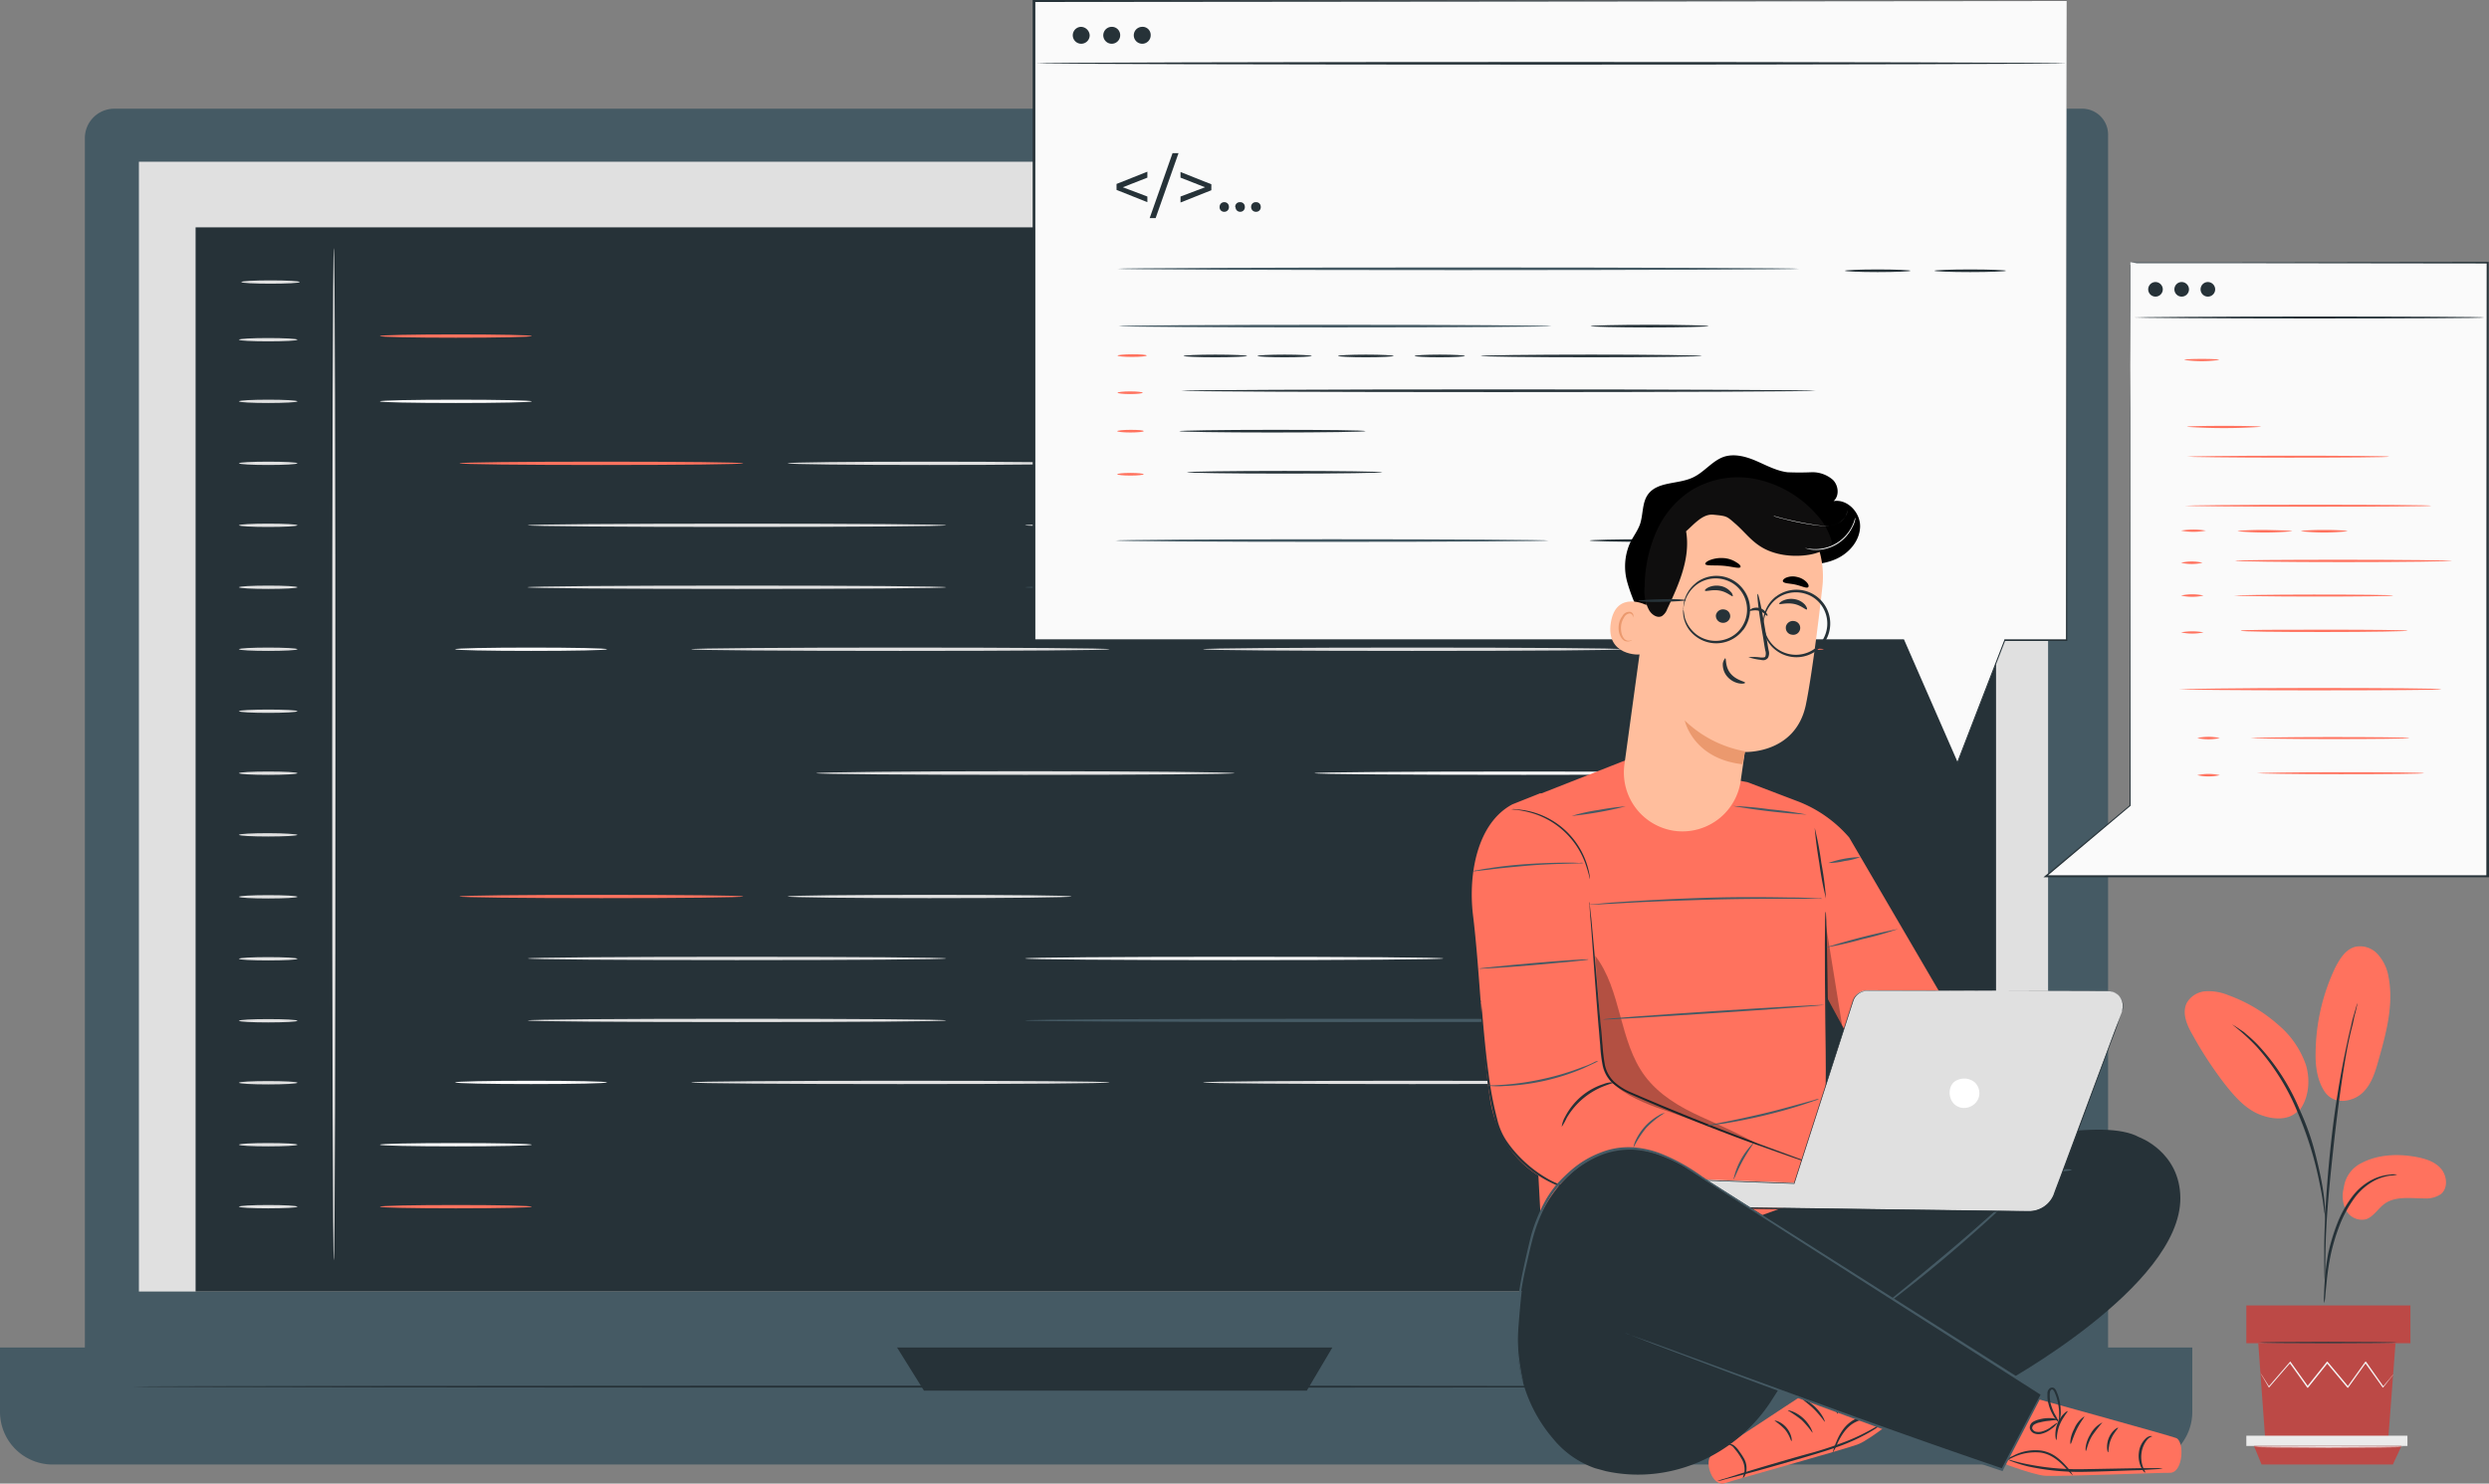 <svg xmlns="http://www.w3.org/2000/svg" viewBox="0 0 750.8 447.66"><rect x="0" y="0" width="750.8" height="447.66" fill="#808080" stroke="none"/><defs><style>.cls-1{fill:#ff725e;}.cls-2{fill:#263238;}.cls-3{fill:#bc4946;}.cls-4{fill:#ebebeb;}.cls-5{fill:#f5f5f5;}.cls-6{fill:#455a64;}.cls-7{fill:#e0e0e0;}.cls-8{fill:#fafafa;}.cls-10,.cls-9{opacity:0.3;}.cls-10{isolation:isolate;}.cls-11{fill:#fff;}.cls-12{fill:#ffbe9d;}.cls-13{fill:#eb996e;}.cls-14{fill:#0f0e0e;}</style></defs><g id="Layer_2" data-name="Layer 2"><g id="Layer_1-2" data-name="Layer 1"><g id="Background_Complete" data-name="Background Complete"><path class="cls-1" d="M712.4,350.9c4.8-2.5,10.5-2.8,15.9-1.9,2.9.5,5.9,1.3,7.9,3.5s2.3,6,.1,7.8a7.89,7.89,0,0,1-4.9,1.3c-4.2,0-8.9-.8-12.2,1.7-1.9,1.4-3.2,3.8-5.5,4.6a5.44,5.44,0,0,1-6-2.7,9.47,9.47,0,0,1-.7-6.8A9.6,9.6,0,0,1,712.4,350.9Z"/><path class="cls-1" d="M701.3,329.5c3,4.2,8.7,2.8,11.4.2s3.8-6.3,4.8-9.9c2.3-8.1,4.6-16.7,3-25a13.42,13.42,0,0,0-3.2-6.8,7.14,7.14,0,0,0-6.9-2.3c-2.9.8-4.6,3.6-6,6.3a61.13,61.13,0,0,0-5.9,25.6c-.1,4.2.5,8.5,2.8,11.9"/><path class="cls-1" d="M693.2,335.6c3.2-3.8,3.8-9.4,2.4-14.2a27.71,27.71,0,0,0-8.4-12.2,46.6,46.6,0,0,0-15-8.9,15.52,15.52,0,0,0-6.8-1.2,7.1,7.1,0,0,0-5.7,3.4c-1.6,3-.1,6.7,1.6,9.6a117.23,117.23,0,0,0,9.8,15c3,3.8,6.3,7.6,10.8,9.3s9.2,1.5,11.6-1.6"/><path class="cls-2" d="M701.1,393.2a12.5,12.5,0,0,0,.3-1.9c.1-1.4.3-3.2.5-5.2a74,74,0,0,1,1.2-7.7,59.66,59.66,0,0,1,2.8-9.1,36.7,36.7,0,0,1,4.6-8.2,18.28,18.28,0,0,1,5.8-4.9,14.63,14.63,0,0,1,4.9-1.5,6.28,6.28,0,0,0,1.9-.3,6.05,6.05,0,0,0-1.9,0,14.75,14.75,0,0,0-5.1,1.3,17.31,17.31,0,0,0-6.2,4.9,33.27,33.27,0,0,0-4.8,8.4,60.84,60.84,0,0,0-2.8,9.2,69.33,69.33,0,0,0-1,7.8c-.2,2.2-.2,4-.3,5.3A11.48,11.48,0,0,0,701.1,393.2Z"/><path class="cls-2" d="M701.4,389.2v-3.5c0-2.2,0-5.4.1-9.4.2-7.9.9-16.4,2.2-28.4,1.2-11.3,2.9-24.4,4.6-32.9.4-1.9.8-3.7,1.2-5.2s.6-2.9.9-3.9.4-1.8.6-2.5c.1-.3.1-.6.2-.9-.1.3-.2.5-.3.8-.2.6-.4,1.4-.7,2.4a35.86,35.86,0,0,0-1,3.9c-.4,1.6-.8,3.3-1.2,5.2a288.87,288.87,0,0,0-4.9,30.5c-1.3,12-1.9,22.9-2,30.9,0,4,0,7.2.1,9.4.1,1,.1,1.9.2,2.5Z"/><path class="cls-2" d="M701.4,368.1a12.19,12.19,0,0,0,0-2.7,67.6,67.6,0,0,0-.8-7.2c-.6-3.5-1.4-7-2.3-10.5a76.07,76.07,0,0,0-4.4-12.4A65.79,65.79,0,0,0,681,315.2a39.74,39.74,0,0,0-3-2.8c-.5-.4-.9-.8-1.3-1.1l-1.2-.8c-.7-.5-1.5-1-2.2-1.4a64.93,64.93,0,0,1,7.3,6.6,68.05,68.05,0,0,1,12.5,20,105.8,105.8,0,0,1,4.4,12.3c1,3.4,1.8,6.9,2.5,10.5.6,3,.9,5.4,1.1,7.1A10.07,10.07,0,0,1,701.4,368.1Z"/><polygon class="cls-3" points="681.2 405.3 683.3 434.3 720.4 434.3 722.6 405.3 681.2 405.3"/><rect class="cls-3" x="677.6" y="393.9" width="49.5" height="11.4"/><polygon class="cls-4" points="677.6 433.2 677.6 436.3 679.9 436.3 726.2 436.3 726.2 433.2 677.6 433.2"/><polygon class="cls-3" points="682.2 441.9 679.9 436.3 724.4 436.3 721.8 441.9 682.2 441.9"/><path class="cls-5" d="M721.9,414.8c0,.1-.1.2-.2.3s-.3.4-.6.7l-2.2,2.8-.1.1-.1-.1-5.3-7.4h.3l-5.3,7.4-.2.2-.2-.2-6.2-7.4h.4l-.3.4-5.6,7-.2.2-.2-.2c-1.9-2.7-3.7-5.2-5.3-7.4h.3l-6.4,7.4-.1.1-.1-.2c-.8-1.4-1.5-2.6-2-3.4l-.5-.9c-.1-.1-.1-.2-.2-.3a1.24,1.24,0,0,1,.2.3l.6.9,2.1,3.3h-.2l6.4-7.4.2-.2.1.2,5.3,7.4h-.4l5.6-7,.3-.4.2-.2.2.2,6.2,7.4h-.3l5.3-7.4.2-.2.2.2,5.2,7.4h-.2l2.3-2.7.6-.7Z"/><path class="cls-2" d="M723.1,405.1c0,.1-9.3.2-20.8.2s-20.8-.1-20.8-.2,9.3-.2,20.8-.2S723.1,405,723.1,405.1Z"/><path class="cls-5" d="M725,436.6c0,.1-10.1.2-22.6.2s-22.6-.1-22.6-.2,10.1-.2,22.6-.2S725,436.5,725,436.6Z"/></g><g id="Device"><path class="cls-6" d="M34.5,32.8H628.1a7.81,7.81,0,0,1,7.8,7.8V419.5A16.94,16.94,0,0,1,619,436.4H42.5a16.94,16.94,0,0,1-16.9-16.9h0V41.8a8.88,8.88,0,0,1,8.9-9Z"/><path class="cls-6" d="M0,406.6H661.3V426a15.88,15.88,0,0,1-15.9,15.9H15.9A15.88,15.88,0,0,1,0,426V406.6Z"/><rect class="cls-7" x="41.9" y="48.8" width="575.9" height="340.9"/><polygon class="cls-2" points="270.6 406.6 278.7 419.6 394.2 419.6 401.9 406.6 270.6 406.6"/><rect class="cls-2" x="59" y="68.6" width="543.1" height="321.1"/><path class="cls-7" d="M100.7,380.3c-.3,0-.5-68.4-.5-152.7s.2-152.8.5-152.8.5,68.4.5,152.8S101,380.3,100.7,380.3Z"/><path class="cls-7" d="M89.7,102.5c0,.3-4,.5-8.8.5s-8.8-.2-8.8-.5,4-.5,8.8-.5S89.7,102.2,89.7,102.5Z"/><path class="cls-7" d="M90.4,85.1c0,.3-4,.5-8.8.5s-8.8-.2-8.8-.5,4-.5,8.8-.5S90.4,84.8,90.4,85.1Z"/><path class="cls-7" d="M89.7,121.1c0,.3-4,.5-8.8.5s-8.8-.2-8.8-.5,4-.5,8.8-.5S89.7,120.8,89.7,121.1Z"/><path class="cls-7" d="M89.7,139.8c0,.3-4,.5-8.8.5s-8.8-.2-8.8-.5,4-.5,8.8-.5S89.7,139.5,89.7,139.8Z"/><path class="cls-7" d="M89.7,158.5c0,.3-4,.5-8.8.5s-8.8-.2-8.8-.5,4-.5,8.8-.5S89.7,158.2,89.7,158.5Z"/><path class="cls-7" d="M89.7,177.2c0,.3-4,.5-8.8.5s-8.8-.2-8.8-.5,4-.5,8.8-.5S89.7,176.9,89.7,177.2Z"/><path class="cls-7" d="M89.7,195.9c0,.3-4,.5-8.8.5s-8.8-.2-8.8-.5,4-.5,8.8-.5S89.7,195.6,89.7,195.9Z"/><path class="cls-7" d="M89.7,214.6c0,.3-4,.5-8.8.5s-8.8-.2-8.8-.5,4-.5,8.8-.5S89.7,214.3,89.7,214.6Z"/><path class="cls-7" d="M89.7,233.3c0,.3-4,.5-8.8.5s-8.8-.2-8.8-.5,4-.5,8.8-.5S89.7,233,89.7,233.3Z"/><path class="cls-7" d="M89.7,251.9c0,.3-4,.5-8.8.5s-8.8-.2-8.8-.5,4-.5,8.8-.5S89.7,251.7,89.7,251.9Z"/><path class="cls-7" d="M89.7,270.6c0,.3-4,.5-8.8.5s-8.8-.2-8.8-.5,4-.5,8.8-.5S89.7,270.3,89.7,270.6Z"/><path class="cls-7" d="M89.7,289.3c0,.3-4,.5-8.8.5s-8.8-.2-8.8-.5,4-.5,8.8-.5S89.7,289,89.7,289.3Z"/><path class="cls-7" d="M89.7,308c0,.3-4,.5-8.8.5s-8.8-.2-8.8-.5,4-.5,8.8-.5S89.7,307.7,89.7,308Z"/><path class="cls-7" d="M89.7,326.7c0,.3-4,.5-8.8.5s-8.8-.2-8.8-.5,4-.5,8.8-.5S89.7,326.4,89.7,326.7Z"/><path class="cls-7" d="M89.7,345.4c0,.3-4,.5-8.8.5s-8.8-.2-8.8-.5,4-.5,8.8-.5S89.7,345.1,89.7,345.4Z"/><path class="cls-7" d="M89.7,364.1c0,.3-4,.5-8.8.5s-8.8-.2-8.8-.5,4-.5,8.8-.5S89.7,363.8,89.7,364.1Z"/><path class="cls-1" d="M160.4,101.4c0,.3-10.2.5-22.9.5s-22.9-.2-22.9-.5,10.2-.5,22.9-.5S160.4,101.1,160.4,101.4Z"/><path class="cls-1" d="M160.4,364.1c0,.3-10.2.5-22.9.5s-22.9-.2-22.9-.5,10.2-.5,22.9-.5S160.4,363.8,160.4,364.1Z"/><path class="cls-1" d="M224.2,139.8c0,.3-19.2.5-42.8.5s-42.8-.2-42.8-.5,19.2-.5,42.8-.5S224.2,139.5,224.2,139.8Z"/><path class="cls-7" d="M323.2,139.8c0,.3-19.2.5-42.8.5s-42.8-.2-42.8-.5,19.2-.5,42.8-.5S323.2,139.5,323.2,139.8Z"/><path class="cls-7" d="M285.4,158.5c0,.3-28.3.5-63.1.5s-63.1-.2-63.1-.5,28.3-.5,63.1-.5S285.4,158.2,285.4,158.5Z"/><path class="cls-7" d="M285.4,177.2c0,.3-28.3.5-63.1.5s-63.2-.2-63.2-.5,28.3-.5,63.1-.5C257.2,176.7,285.4,176.9,285.4,177.2Z"/><path class="cls-7" d="M372.4,233.3c0,.3-28.3.5-63.1.5s-63.1-.2-63.1-.5,28.1-.6,63-.6S372.4,233,372.4,233.3Z"/><path class="cls-7" d="M334.7,195.9c0,.3-28.3.5-63.1.5s-63.1-.2-63.1-.5,28.3-.5,63.1-.5S334.7,195.6,334.7,195.9Z"/><path class="cls-7" d="M489.1,195.9c0,.3-28.3.5-63.1.5s-63.1-.2-63.1-.5,28.3-.5,63.1-.5S489.1,195.6,489.1,195.9Z"/><path class="cls-8" d="M435.4,158.5c0,.3-28.3.5-63.1.5s-63.1-.2-63.1-.5,28.3-.5,63.1-.5S435.4,158.2,435.4,158.5Z"/><path class="cls-8" d="M522.7,233.3c0,.3-28.3.5-63.1.5s-63.1-.2-63.1-.5,28.3-.5,63.1-.5S522.7,233,522.7,233.3Z"/><path class="cls-6" d="M505.2,177.2c0,.3-43.9.5-98,.5s-98-.2-98-.5,43.9-.5,98-.5S505.2,176.9,505.2,177.2Z"/><path class="cls-8" d="M160.4,121.1c0,.3-10.2.5-22.9.5s-22.9-.2-22.9-.5,10.2-.5,22.9-.5S160.4,120.8,160.4,121.1Z"/><path class="cls-8" d="M160.4,345.4c0,.3-10.2.5-22.9.5s-22.9-.2-22.9-.5,10.2-.5,22.9-.5S160.4,345.1,160.4,345.4Z"/><path class="cls-8" d="M183.1,195.9c0,.3-10.2.5-22.9.5s-22.9-.2-22.9-.5,10.3-.5,22.9-.5S183.1,195.6,183.1,195.9Z"/><path class="cls-1" d="M550.1,195.9c0,.3-10.2.5-22.9.5s-22.9-.2-22.9-.5,10.1-.5,22.9-.5S550.1,195.6,550.1,195.9Z"/><path class="cls-1" d="M224.2,270.5c0,.3-19.2.5-42.8.5s-42.8-.2-42.8-.5,19.2-.5,42.8-.5S224.2,270.2,224.2,270.5Z"/><path class="cls-7" d="M323.2,270.5c0,.3-19.2.5-42.8.5s-42.8-.2-42.8-.5,19.2-.5,42.8-.5S323.2,270.2,323.2,270.5Z"/><path class="cls-7" d="M285.4,289.2c0,.3-28.3.5-63.1.5s-63.1-.2-63.1-.5,28.3-.5,63.1-.5S285.4,288.9,285.4,289.2Z"/><path class="cls-7" d="M285.4,307.9c0,.3-28.3.5-63.1.5s-63.1-.2-63.1-.5,28.3-.5,63.1-.5S285.4,307.6,285.4,307.9Z"/><path class="cls-7" d="M334.7,326.6c0,.3-28.3.5-63.1.5s-63.1-.2-63.1-.5,28.3-.5,63.1-.5S334.7,326.3,334.7,326.6Z"/><path class="cls-7" d="M489.1,326.6c0,.3-28.3.5-63.1.5s-63.1-.2-63.1-.5,28.3-.5,63.1-.5S489.1,326.3,489.1,326.6Z"/><path class="cls-8" d="M435.4,289.2c0,.3-28.3.5-63.1.5s-63.1-.2-63.1-.5,28.3-.5,63.1-.5S435.4,288.9,435.4,289.2Z"/><path class="cls-6" d="M505.2,307.9c0,.3-43.9.5-98,.5s-98-.2-98-.5,43.9-.5,98-.5S505.2,307.6,505.2,307.9Z"/><path class="cls-8" d="M183.1,326.6c0,.3-10.2.5-22.9.5s-22.9-.2-22.9-.5,10.3-.5,22.9-.5S183.1,326.3,183.1,326.6Z"/><path class="cls-1" d="M550.1,326.6c0,.3-10.2.5-22.9.5s-22.9-.2-22.9-.5,10.2-.5,22.9-.5S550.1,326.3,550.1,326.6Z"/><path class="cls-2" d="M562.4,418.4c0,.2-116.9.3-261.1.3s-261.2-.1-261.2-.3,116.9-.3,261.2-.3S562.4,418.3,562.4,418.4Z"/></g><polygon class="cls-8" points="623.4 0.3 312.1 0.3 312.1 193.1 574.2 193.1 590.4 230.4 604.8 193.1 623.4 193.1 623.4 0.3"/><path class="cls-2" d="M623.4.3c0,1.9.1,74.4.2,192.9v.2H604.7l.2-.2c-4.5,11.7-9.4,24.3-14.4,37.3l-.2.6-.3-.6c-5.1-11.7-10.6-24.3-16.3-37.3l.2.2H311.5V0h.3L623.4.3,312,.6l.3-.3V193.2l-.3-.3H574.3l.1.2,16.3,37.3h-.5c5-13,9.9-25.6,14.4-37.3v-.2h18.8l-.2.2C623.4,74.6,623.4,2.2,623.4.3Z"/><path class="cls-2" d="M623.3,19.1c0,.2-69.6.4-155.4.4s-155.4-.2-155.4-.4,69.6-.4,155.4-.4S623.3,18.9,623.3,19.1Z"/><path class="cls-2" d="M328.7,10.6a2.55,2.55,0,1,1-2.6-2.5h0A2.7,2.7,0,0,1,328.7,10.6Z"/><path class="cls-2" d="M337.9,10.6a2.55,2.55,0,1,1-2.6-2.5h0A2.5,2.5,0,0,1,337.9,10.6Z"/><path class="cls-2" d="M347.1,10.6a2.55,2.55,0,1,1-2.6-2.5h0A2.44,2.44,0,0,1,347.1,10.6Z"/><path class="cls-2" d="M346.1,53.6l-7.4,2.9,7.4,2.8V61l-9.3-3.7V55.5l9.3-3.7Z"/><path class="cls-2" d="M353.7,46.2h1.8l-6.9,19.6h-1.8Z"/><path class="cls-2" d="M365.4,55.6v1.8l-9.3,3.7V59.3l7.4-2.8-7.4-2.9V51.9Z"/><path class="cls-2" d="M367.9,62.4a1.37,1.37,0,0,1,1.4-1.4h0a1.37,1.37,0,0,1,1.4,1.4h0a1.37,1.37,0,0,1-1.3,1.5h-.1a1.34,1.34,0,0,1-1.4-1.5Z"/><path class="cls-2" d="M372.6,62.4A1.37,1.37,0,0,1,374,61h.1a1.37,1.37,0,0,1,1.4,1.4h0a1.37,1.37,0,0,1-1.3,1.5h-.1a1.37,1.37,0,0,1-1.4-1.4C372.6,62.5,372.6,62.5,372.6,62.4Z"/><path class="cls-2" d="M377.4,62.4a1.37,1.37,0,0,1,1.4-1.4h.1a1.37,1.37,0,0,1,1.4,1.4h0a1.37,1.37,0,0,1-1.3,1.5h-.1a1.42,1.42,0,0,1-1.5-1.5Z"/><path class="cls-6" d="M542.7,81.1c0,.2-46,.4-102.8.4s-102.8-.2-102.8-.4,46-.4,102.8-.4S542.7,80.9,542.7,81.1Z"/><path class="cls-2" d="M576.3,81.7c0,.2-4.4.4-9.9.4s-9.9-.2-9.9-.4,4.4-.4,9.9-.4S576.3,81.5,576.3,81.7Z"/><path class="cls-2" d="M605.1,81.7c0,.2-4.8.4-10.8.4s-10.8-.2-10.8-.4,4.8-.4,10.8-.4S605.1,81.5,605.1,81.7Z"/><path class="cls-6" d="M468,98.4c0,.2-29.3.4-65.3.4s-65.3-.2-65.3-.4,29.2-.4,65.3-.4S468,98.2,468,98.4Z"/><path class="cls-6" d="M467.1,163.1c0,.2-29.3.4-65.3.4s-65.3-.2-65.3-.4,29.2-.4,65.3-.4C437.7,162.7,467.1,162.9,467.1,163.1Z"/><path class="cls-2" d="M515.4,98.4c0,.2-8,.4-17.8.4s-17.8-.2-17.8-.4,8-.4,17.8-.4C507.6,98,515.4,98.2,515.4,98.4Z"/><path class="cls-2" d="M515.1,163.1c0,.2-8,.4-17.8.4s-17.8-.2-17.8-.4,8-.4,17.8-.4S515.1,162.9,515.1,163.1Z"/><path class="cls-1" d="M345.9,107.3c0,.2-2,.4-4.4.4s-4.4-.2-4.4-.4,2-.4,4.4-.4S345.9,107,345.9,107.3Z"/><path class="cls-2" d="M376.2,107.4c0,.2-4.3.4-9.6.4s-9.6-.2-9.6-.4,4.3-.4,9.6-.4S376.2,107.2,376.2,107.4Z"/><path class="cls-2" d="M395.7,107.4c0,.2-3.7.4-8.2.4s-8.2-.2-8.2-.4,3.7-.4,8.2-.4S395.7,107.2,395.7,107.4Z"/><path class="cls-2" d="M420.4,107.4c0,.2-3.7.4-8.4.4s-8.4-.2-8.4-.4,3.7-.4,8.4-.4S420.4,107.2,420.4,107.4Z"/><path class="cls-2" d="M441.9,107.4c0,.2-3.4.4-7.6.4s-7.6-.2-7.6-.4,3.4-.4,7.6-.4S441.9,107.2,441.9,107.4Z"/><path class="cls-2" d="M513.4,107.4c0,.2-15,.4-33.4.4s-33.4-.2-33.4-.4,15-.4,33.4-.4S513.4,107.2,513.4,107.4Z"/><path class="cls-1" d="M344.7,118.5c0,.2-1.7.4-3.8.4s-3.8-.2-3.8-.4,1.7-.4,3.8-.4S344.7,118.3,344.7,118.5Z"/><path class="cls-1" d="M345,130.1c0,.2-1.8.4-4,.4s-4-.2-4-.4,1.8-.4,4-.4S345,129.8,345,130.1Z"/><path class="cls-1" d="M345,143.1c0,.2-1.8.4-4,.4s-4-.2-4-.4,1.8-.4,4-.4S345,142.9,345,143.1Z"/><path class="cls-2" d="M417,142.5c0,.2-13.2.4-29.5.4s-29.5-.2-29.5-.4,13.2-.4,29.5-.4S417,142.3,417,142.5Z"/><path class="cls-2" d="M411.9,130.1c0,.2-12.6.4-28.1.4s-28.1-.2-28.1-.4,12.6-.4,28.1-.4S411.9,129.8,411.9,130.1Z"/><path class="cls-2" d="M547.7,117.9c0,.2-42.9.4-95.7.4s-95.7-.2-95.7-.4,42.8-.4,95.7-.4S547.7,117.7,547.7,117.9Z"/><polygon class="cls-8" points="642.6 79.1 642.6 243 617.1 264.3 642.6 264.3 645.1 264.3 750.4 264.3 750.4 79.1 642.6 79.1"/><path class="cls-2" d="M642.6,79.1h29l78.9-.1h.2v.2c0,49.5,0,114.1.1,185.1v.4H616.4l.6-.5,25.5-21.3-.1.2c.1-49,.1-90,.1-118.7,0-14.3.1-25.6.1-33.3V80c-.2-.6-.2-.8,0-.9-.1,0-.1.3-.1.8V91c0,7.7,0,19,.1,33.4,0,28.7.1,69.6.1,118.6v.1l-.1.1-25.4,21.4-.2-.5H750.3l-.3.3c0-71.1,0-135.7.1-185.1l.2.2-78.7-.1H644.5Z"/><path class="cls-2" d="M652.4,87.3a2.2,2.2,0,1,1-2.2-2.2,2.22,2.22,0,0,1,2.2,2.2Z"/><path class="cls-2" d="M660.3,87.3a2.2,2.2,0,1,1-2.2-2.2,2.22,2.22,0,0,1,2.2,2.2Z"/><path class="cls-2" d="M668.2,87.3a2.2,2.2,0,1,1-2.2-2.2,2.22,2.22,0,0,1,2.2,2.2Z"/><path class="cls-1" d="M720.7,137.8c0,.2-13.7.3-30.5.3s-30.5-.2-30.5-.3,13.7-.3,30.5-.3S720.7,137.6,720.7,137.8Z"/><path class="cls-1" d="M733.4,152.6c0,.2-16.6.3-37.2.3s-37.2-.2-37.2-.3,16.6-.3,37.2-.3S733.4,152.4,733.4,152.6Z"/><path class="cls-1" d="M736.4,208c0,.2-17.7.3-39.6.3s-39.6-.2-39.6-.3,17.7-.4,39.6-.4S736.4,207.7,736.4,208Z"/><path class="cls-1" d="M665.4,160.1a18.94,18.94,0,0,1-7.5,0A23.59,23.59,0,0,1,665.4,160.1Z"/><path class="cls-1" d="M691.4,160.3a89.84,89.84,0,0,1-16.4,0c0-.2,3.7-.4,8.1-.4C687.7,160,691.4,160.1,691.4,160.3Z"/><path class="cls-1" d="M708.1,160.3a65.52,65.52,0,0,1-14,0c0-.2,3.1-.4,7-.4S708.1,160.1,708.1,160.3Z"/><path class="cls-1" d="M664.4,169.8a14.27,14.27,0,0,1-6.5,0A14.27,14.27,0,0,1,664.4,169.8Z"/><path class="cls-1" d="M664.7,179.7a15.6,15.6,0,0,1-6.8,0A15.6,15.6,0,0,1,664.7,179.7Z"/><path class="cls-1" d="M664.7,190.8a15.6,15.6,0,0,1-6.8,0A19.41,19.41,0,0,1,664.7,190.8Z"/><path class="cls-1" d="M726.3,190.3c0,.2-11.3.4-25.2.4s-25.2-.1-25.2-.4,11.3-.3,25.2-.3S726.3,190.1,726.3,190.3Z"/><path class="cls-1" d="M721.9,179.7c0,.2-10.8.3-24,.3s-24-.2-24-.3,10.8-.3,24-.3S721.9,179.5,721.9,179.7Z"/><path class="cls-1" d="M669.6,222.7a15.6,15.6,0,0,1-6.8,0A15.6,15.6,0,0,1,669.6,222.7Z"/><path class="cls-1" d="M669.6,233.9a15.6,15.6,0,0,1-6.8,0A15.6,15.6,0,0,1,669.6,233.9Z"/><path class="cls-1" d="M731.2,233.3c0,.2-11.3.3-25.2.3s-25.2-.2-25.2-.3,11.3-.3,25.2-.3S731.2,233.1,731.2,233.3Z"/><path class="cls-1" d="M726.8,222.7c0,.2-10.8.3-24,.3s-24-.2-24-.3,10.8-.3,24-.3S726.8,222.5,726.8,222.7Z"/><path class="cls-1" d="M739.7,169.2c0,.2-14.7.4-32.7.4s-32.8-.2-32.8-.4,14.7-.3,32.7-.3S739.7,169.1,739.7,169.2Z"/><path class="cls-2" d="M749.4,95.8c0,.2-23.7.3-52.9.3s-52.9-.2-52.9-.3,23.7-.3,52.9-.3S749.4,95.6,749.4,95.8Z"/><path class="cls-1" d="M682,128.8a166,166,0,0,1-22.3,0c0-.2,5-.3,11.2-.3S682,128.6,682,128.8Z"/><path class="cls-1" d="M669.4,108.6a36.94,36.94,0,0,1-10.5,0c0-.2,2.3-.3,5.3-.3S669.4,108.4,669.4,108.6Z"/><g id="Character"><path class="cls-1" d="M576.1,347.2l23.4-23.1-41.7-71.4a38.91,38.91,0,0,0-16-11.1L527.1,236l-36.5-6.7-25.9,10.2a15.42,15.42,0,0,0-9.7,16.3l6.8,57.1,4,74.4L560.1,371l-9.5-27.5.3-42.9Z"/><path class="cls-2" d="M551.3,341.5c.2,0,.3-14.9.1-33.2s-.4-33.2-.7-33.2-.3,14.9-.1,33.2S551.1,341.5,551.3,341.5Z"/><path class="cls-1" d="M547.7,352.4l-56.9-22.9a12.91,12.91,0,0,1-8.1-11.1l-4.2-54.6s.5-23.2-14-24.4l-8.3,3.3c-10.7,5.7-13.3,21.2-11.9,33.2,2.1,17,2.9,41.2,5.2,55.9,1.9,12.1,9.2,21.7,20.7,25.9l70.2,15.2Z"/><path class="cls-2" d="M479.4,272.1a5.07,5.07,0,0,1,.2,1.3c.1.9.2,2.1.4,3.6.3,3.2.7,7.7,1.2,13.2s1,12.3,1.7,19.6c.2,1.8.3,3.7.5,5.7a54.07,54.07,0,0,0,.7,5.8,9.9,9.9,0,0,0,2.8,5.1,18.16,18.16,0,0,0,5.3,3.3c15.7,6.8,30.2,12.4,40.7,16.3l12.5,4.6,3.4,1.2a6.12,6.12,0,0,1,1.2.5l-1.2-.3-3.5-1.2c-3-1-7.3-2.5-12.6-4.4-10.6-3.8-25.1-9.3-40.8-16.2a21,21,0,0,1-5.5-3.4,10,10,0,0,1-3-5.5,41.17,41.17,0,0,1-.7-5.9c-.2-1.9-.3-3.8-.5-5.7-.6-7.4-1.1-14-1.5-19.7s-.7-10.1-1-13.3c-.1-1.5-.2-2.7-.2-3.6A2.79,2.79,0,0,1,479.4,272.1Z"/><path class="cls-2" d="M446.7,301.8a1.7,1.7,0,0,1,.1.7c.1.6.1,1.3.2,2.1.2,2,.4,4.6.7,7.7s.7,7.2,1.3,11.5a105,105,0,0,0,2.6,13.8,20.23,20.23,0,0,0,2.8,6.6,36,36,0,0,0,4.3,5.2,38,38,0,0,0,9.1,6.8,34.59,34.59,0,0,0,10,3.3h-.7a7.61,7.61,0,0,1-2.1-.3,26.93,26.93,0,0,1-7.4-2.5,34.72,34.72,0,0,1-9.4-6.8,37.52,37.52,0,0,1-4.4-5.3,21.5,21.5,0,0,1-2.9-6.8,94.22,94.22,0,0,1-2.5-13.9c-.5-4.3-.9-8.2-1.2-11.5s-.4-5.9-.4-7.8v-2.1A1.48,1.48,0,0,1,446.7,301.8Z"/><path class="cls-2" d="M471.1,340a7.61,7.61,0,0,1,1-3,20.28,20.28,0,0,1,4.8-6.1,19.84,19.84,0,0,1,6.8-3.8,7,7,0,0,1,3.2-.5c0,.1-1.2.4-3,1.1a22.56,22.56,0,0,0-11.3,9.6A20,20,0,0,1,471.1,340Z"/><g class="cls-9"><path d="M531.4,345.9c-6.1-3.5-12-6.1-18.4-9s-12.6-6.6-16.8-12.2c-7.9-10.6-7-25.9-15-36.3l1.6,21.1c.5,6.4-.5,12.8,3.6,17.2,3.5,3.7,10.3,6.5,15.1,8.1,9.7,3.2,20.2,7.9,29.9,11.1"/></g><polygon class="cls-10" points="550.8 279.2 555.7 309.6 551 300.9 550.8 279.2"/><path class="cls-6" d="M477.7,260.4a5.7,5.7,0,0,1-1.3.1l-3.6.1c-3,.1-7.2.2-11.8.6s-8.8.8-11.8,1.2l-3.6.4a5.7,5.7,0,0,1-1.3.1,2.77,2.77,0,0,1,1.3-.3,34.81,34.81,0,0,1,3.5-.6c3-.5,7.2-1,11.8-1.3s8.8-.4,11.9-.4a35.47,35.47,0,0,1,3.6.1A2.82,2.82,0,0,1,477.7,260.4Z"/><path class="cls-6" d="M479.2,289.5c0,.2-7.5.9-16.7,1.7s-16.7,1.2-16.7,1.1,7.4-.9,16.7-1.7S479.2,289.3,479.2,289.5Z"/><path class="cls-6" d="M482.1,320.1a4.73,4.73,0,0,1-1.2.7c-.8.4-1.9.9-3.4,1.6a67.48,67.48,0,0,1-23.8,5.3,22.4,22.4,0,0,1-3.7,0,5.28,5.28,0,0,1-1.3-.1,5.7,5.7,0,0,1,1.3-.1c.9,0,2.1-.1,3.7-.2a80.81,80.81,0,0,0,12-1.8,77.53,77.53,0,0,0,11.6-3.5,25.42,25.42,0,0,0,3.4-1.4A3.94,3.94,0,0,1,482.1,320.1Z"/><path class="cls-6" d="M502.2,335.8a27.64,27.64,0,0,0-5.6,4.5,30.09,30.09,0,0,0-3.9,6.1,8.3,8.3,0,0,1,.6-2.1,16.82,16.82,0,0,1,7-7.7A5.17,5.17,0,0,1,502.2,335.8Z"/><path class="cls-6" d="M522.9,355.9a21.81,21.81,0,0,1,6.1-11.1c.1.1-1.6,2.3-3.3,5.4S523.1,355.9,522.9,355.9Z"/><path class="cls-6" d="M490.4,243.3a111.22,111.22,0,0,1-16.3,2.9,53,53,0,0,1,8.1-1.8A76.79,76.79,0,0,1,490.4,243.3Z"/><path class="cls-6" d="M545,245.8a207.56,207.56,0,0,1-22.3-2.6,105.86,105.86,0,0,1,11.2,1A109.91,109.91,0,0,1,545,245.8Z"/><path class="cls-6" d="M549.6,271.2H539.3c-6.3,0-15.1,0-24.8.3s-18.4.6-24.8,1l-7.5.4-2,.1h-.7a1.7,1.7,0,0,1,.7-.1l2-.2q2.7-.3,7.5-.6c6.3-.4,15.1-.9,24.8-1.2s18.4-.2,24.8-.1c3.2,0,5.7.1,7.5.2l2,.1A1,1,0,0,1,549.6,271.2Z"/><path class="cls-6" d="M550.3,303.2c0,.2-14.9,1.3-33.4,2.5s-33.4,2.1-33.4,1.9,14.9-1.3,33.4-2.5C535.2,303.9,550.3,303.1,550.3,303.2Z"/><path class="cls-6" d="M548.7,331.6a5,5,0,0,1-1.3.5c-.8.3-2,.7-3.5,1.2-3,1-7.2,2.2-11.8,3.3s-8.9,1.9-12,2.4c-1.6.2-2.8.4-3.7.5a6.6,6.6,0,0,1-1.4.1,3.08,3.08,0,0,1,1.3-.3l3.6-.7c3.1-.6,7.3-1.5,12-2.6s8.8-2.3,11.8-3.1l3.6-1A3.53,3.53,0,0,1,548.7,331.6Z"/><path class="cls-6" d="M572.6,280.3a104,104,0,0,1-10.9,3.1,103,103,0,0,1-11,2.5,210.92,210.92,0,0,1,21.9-5.6Z"/><path class="cls-6" d="M561.2,258.6a19.87,19.87,0,0,1-4.8,1.2,20.53,20.53,0,0,1-4.9.6,32,32,0,0,1,9.7-1.8Z"/><path class="cls-2" d="M479.6,265.3a44.46,44.46,0,0,0-1.4-4.8A24.55,24.55,0,0,0,460.9,245a31.25,31.25,0,0,0-5-.8,3.3,3.3,0,0,1,1.4,0,23.93,23.93,0,0,1,22.2,19.9A4.48,4.48,0,0,1,479.6,265.3Z"/><path class="cls-2" d="M547.4,249.8a94.31,94.31,0,0,1,2,10.6,94.84,94.84,0,0,1,1.4,10.7,94.31,94.31,0,0,1-2-10.6C548.2,257,547.7,253.4,547.4,249.8Z"/><path class="cls-1" d="M610.9,421.1s43.8,12.1,45.5,12.8c2.6.9,2.2,10.6-1.9,10.5-1.9-.1-33.6,1.2-37.6.9s-16.1-5-16.1-5Z"/><path class="cls-2" d="M629.2,437.8c.2,0,.5-2.3,1.9-4.6a44.55,44.55,0,0,1,3.1-4,8.28,8.28,0,0,0-3.7,3.7C629,435.3,629,437.8,629.2,437.8Z"/><path class="cls-2" d="M624.6,435.7c.2,0,.7-2,1.8-4.3s2.5-3.9,2.3-4a8.38,8.38,0,0,0-3,3.7C624.4,433.5,624.4,435.7,624.6,435.7Z"/><path class="cls-2" d="M620.3,434.5c.2,0,0-2.2,1-4.6s2.5-3.9,2.4-4.1-2.1,1.2-3.1,3.8S620.1,434.6,620.3,434.5Z"/><path class="cls-2" d="M621.1,428.9a7.18,7.18,0,0,0,.5-3.3,14.87,14.87,0,0,0-.5-3.6,11.76,11.76,0,0,0-.7-2,2.59,2.59,0,0,0-.7-1.1,1.2,1.2,0,0,0-1.5.1,2,2,0,0,0-.6,1.2v1.2a7.61,7.61,0,0,0,.3,2.1,12,12,0,0,0,1.3,3.3,8.6,8.6,0,0,0,2,2.6,26.39,26.39,0,0,0-1.5-2.9,16.07,16.07,0,0,1-1.2-3.3,13.55,13.55,0,0,1-.2-2c0-.7,0-1.5.4-1.8a.37.37,0,0,1,.6,0,2.18,2.18,0,0,1,.5.8,14.58,14.58,0,0,1,.7,1.9,20.21,20.21,0,0,1,.6,3.4C621.2,427.6,621,428.9,621.1,428.9Z"/><path class="cls-2" d="M621,428.4a6.92,6.92,0,0,0-2.8-.5,11,11,0,0,0-3.1.4,6.7,6.7,0,0,0-1.8.7,2,2,0,0,0-1,2,2.17,2.17,0,0,0,1.6,1.6,3.4,3.4,0,0,0,2,0,7.39,7.39,0,0,0,2.8-1.4,6.36,6.36,0,0,0,2-2,18.82,18.82,0,0,0-2.3,1.6,8.25,8.25,0,0,1-2.7,1.2,4.3,4.3,0,0,1-1.6,0,1.57,1.57,0,0,1-1.1-1,1.31,1.31,0,0,1,.7-1.2,4.42,4.42,0,0,1,1.6-.6,15.67,15.67,0,0,1,3-.5C620,428.4,621,428.6,621,428.4Z"/><path class="cls-2" d="M635.9,438.2c.2,0,0-1.9.9-4s2.3-3.3,2.1-3.4-1.9.9-2.8,3.1S635.7,438.3,635.9,438.2Z"/><path class="cls-2" d="M605.3,440.2a8.86,8.86,0,0,0,1.7.8,39.74,39.74,0,0,0,4.9,1.5,72.21,72.21,0,0,0,16.7,1.6c6.6-.1,12.5-.4,16.8-.5l5.1-.3a13.66,13.66,0,0,0,1.9-.2,11.48,11.48,0,0,0-1.9-.1h-5.1l-16.7.3a77,77,0,0,1-16.6-1.4A53.51,53.51,0,0,1,605.3,440.2Z"/><path class="cls-2" d="M604,441.2c0,.1,1.3-.6,3.3-1.5a15.73,15.73,0,0,1,8.3-1.4c3.3.5,5.6,2.7,7.2,4.3a30.7,30.7,0,0,0,2.5,2.6,12.7,12.7,0,0,0-2.1-2.9,18.57,18.57,0,0,0-2.9-2.7,10.59,10.59,0,0,0-4.5-1.9,14.19,14.19,0,0,0-8.6,1.6A12.89,12.89,0,0,0,604,441.2Z"/><path class="cls-1" d="M559.1,410.9s-41.4,27.1-42.9,28.3c-2.2,1.7.3,9.7,4.2,8.3,1.8-.7,36.6-10.3,40.3-11.8s13.8-9.7,13.8-9.7Z"/><path class="cls-2" d="M546.7,432.3c.2,0-.6-2.4-2.8-4.4s-4.6-2.5-4.6-2.3a35.65,35.65,0,0,1,4.2,2.9A28,28,0,0,1,546.7,432.3Z"/><path class="cls-2" d="M550.4,429c.2-.1-.6-2.1-2.5-4.1s-4-2.8-4-2.6,1.7,1.3,3.5,3.1A33,33,0,0,1,550.4,429Z"/><path class="cls-2" d="M554.3,426.6c.2,0,0-2.3-1.8-4.6s-4-2.9-4.1-2.7,1.9,1.2,3.5,3.2S554.1,426.6,554.3,426.6Z"/><path class="cls-2" d="M551.8,421.4c.1,0-.5-1.2-.9-3.1a19.68,19.68,0,0,1-.5-3.5v-2a2.92,2.92,0,0,1,.2-.9c.1-.2.4-.2.6-.1.5.2.7,1,.9,1.6a11.8,11.8,0,0,1,.4,2,13.68,13.68,0,0,1-.1,3.5c-.3,2-.7,3.2-.6,3.2a11.47,11.47,0,0,0,1.1-3.1,14.61,14.61,0,0,0,.3-3.6,15.52,15.52,0,0,0-.4-2.1,4.87,4.87,0,0,0-.4-1.1,2.19,2.19,0,0,0-.9-1,1.27,1.27,0,0,0-1.5.4,2.66,2.66,0,0,0-.3,1.2v2.1a13.59,13.59,0,0,0,.7,3.5A6,6,0,0,0,551.8,421.4Z"/><path class="cls-2" d="M551.7,421c.1.1,1-.4,2.7-.8a15.44,15.44,0,0,1,3-.4,9.7,9.7,0,0,1,1.7.1,1.28,1.28,0,0,1,1,1,1.46,1.46,0,0,1-.7,1.3,3,3,0,0,1-1.5.5,7,7,0,0,1-2.9-.3,27.59,27.59,0,0,0-2.7-.8,7.94,7.94,0,0,0,2.6,1.3,8.4,8.4,0,0,0,3.1.5,3.29,3.29,0,0,0,1.9-.6,2,2,0,0,0,1-2,1.81,1.81,0,0,0-1.5-1.6,6.08,6.08,0,0,0-1.9-.1,17,17,0,0,0-3.1.6A5.69,5.69,0,0,0,551.7,421Z"/><path class="cls-2" d="M525.7,445.9c.1.1.7-.4,1-1.6a6,6,0,0,0-.8-4.5c-.4-.7-.9-1.4-1.4-2.1a6.73,6.73,0,0,0-1.4-1.5,2.11,2.11,0,0,0-1.3-.5,1.21,1.21,0,0,0-.5.1,3.61,3.61,0,0,1,1.5.8l1.2,1.5a22.63,22.63,0,0,1,1.3,2,6.25,6.25,0,0,1,.9,4C526,444.8,525.9,445.4,525.7,445.9Z"/><path class="cls-2" d="M540.4,434.8c.2,0,.1-2.1-1.5-4s-3.6-2.3-3.6-2.1a18.81,18.81,0,0,1,3.1,2.6C539.9,433.1,540.2,434.9,540.4,434.8Z"/><path class="cls-2" d="M570.3,427.5a20.28,20.28,0,0,0-1.8,1.3,43.26,43.26,0,0,1-5.1,3.1,58.71,58.71,0,0,1-8.1,3.6,106.58,106.58,0,0,1-10.4,3.3c-7.5,2.1-14.2,4.1-19.1,5.6l-5.7,1.8a17.23,17.23,0,0,0-2.1.7,8.73,8.73,0,0,0,2.2-.5l5.8-1.5c4.9-1.3,11.6-3.2,19.1-5.4,3.7-1.1,7.3-2.2,10.5-3.4a59.77,59.77,0,0,0,8.1-3.8,33.87,33.87,0,0,0,5-3.4A20,20,0,0,0,570.3,427.5Z"/><path class="cls-2" d="M571.8,428a10.64,10.64,0,0,0-3.5-.9,13.78,13.78,0,0,0-8.7,1.1,10.49,10.49,0,0,0-3.7,3.2,17,17,0,0,0-1.9,3.5,20.63,20.63,0,0,0-1.2,3.5,19.12,19.12,0,0,0,1.6-3.2c1-1.9,2.5-4.8,5.5-6.2a14.84,14.84,0,0,1,8.3-1.2C570.4,427.9,571.8,428.2,571.8,428Z"/><path class="cls-2" d="M645.2,343.1s12.4,4.4,12.5,18.4c.1,26.7-53.9,56.1-53.9,56.1L531.9,370l-4.5-1.8C527.4,368.1,624.4,331.6,645.2,343.1Z"/><path class="cls-6" d="M568.3,394a11.8,11.8,0,0,0,1.8-1.3c1.2-.8,2.9-2.1,4.9-3.7,4.1-3.2,9.7-7.7,15.7-12.9s11.3-10,15.1-13.6c1.9-1.8,3.4-3.3,4.4-4.3a11,11,0,0,0,1.5-1.6,8,8,0,0,0-1.7,1.5l-4.6,4.1c-3.9,3.5-9.2,8.3-15.2,13.4s-11.6,9.7-15.6,13l-4.8,3.9A21.11,21.11,0,0,0,568.3,394Z"/><path class="cls-6" d="M624.9,353c0-.2-3.2-.5-7,.6a16,16,0,0,0-6.2,3.2c.1.2,2.7-1.5,6.4-2.5S624.9,353.3,624.9,353Z"/><path class="cls-6" d="M618.7,348.8c-.1-.2-2.3.8-4.3,3.2s-2.4,4.8-2.2,4.8a45.59,45.59,0,0,1,2.8-4.4C616.9,350.3,618.8,349,618.7,348.8Z"/><path class="cls-2" d="M649.2,433.4c0-.1-.9-.3-1.9.6a6.78,6.78,0,0,0-2.1,4.2,8,8,0,0,0,.7,4.6c.5,1.1,1.1,1.6,1.2,1.5s-.3-.7-.7-1.7a9,9,0,0,1-.4-4.3,8.07,8.07,0,0,1,1.7-3.9A3.27,3.27,0,0,1,649.2,433.4Z"/><path class="cls-7" d="M640.1,305.2l-20.4,55.1a8.15,8.15,0,0,1-7.6,5.2L499.5,364v-8.6l41.8,1.5,17.7-55a4.41,4.41,0,0,1,4.3-3.1l72.6.2a4.4,4.4,0,0,1,4.4,4.5A3.33,3.33,0,0,1,640.1,305.2Z"/><path class="cls-2" d="M640.1,305.2V305a.9.9,0,0,0,.1-.5,3.75,3.75,0,0,0,0-2.1,4.54,4.54,0,0,0-2-2.7,4.79,4.79,0,0,0-2-.7H563.9a4.62,4.62,0,0,0-3,.7,4.36,4.36,0,0,0-1.9,2.5l-17.7,54.9v.1h-.1l-41.8-1.5.2-.2v8.6l-.2-.2,70.8,1,30.8.4,7.1.1h3.5a7.6,7.6,0,0,0,3.3-.5,7.93,7.93,0,0,0,4.5-4.3c.7-2,1.5-4,2.2-5.9,5.7-15.3,10.3-27.7,13.5-36.2,1.6-4.3,2.8-7.6,3.7-9.8s1.3-3.5,1.3-3.5-.4,1.2-1.2,3.6-2.1,5.6-3.6,9.8c-3.2,8.6-7.7,20.9-13.4,36.3l-2.2,5.9a8.14,8.14,0,0,1-4.6,4.5,7.83,7.83,0,0,1-3.4.5h-3.5l-7.1-.1-30.8-.4-70.8-.9h-.2v-8.9h.2l41.8,1.5-.2.1,17.7-54.9a4.33,4.33,0,0,1,2-2.6,5.2,5.2,0,0,1,3.2-.7h18.2l21.2.1,30.3.1h2.5a4,4,0,0,1,2.1.7,4.54,4.54,0,0,1,2,2.7,3.75,3.75,0,0,1,0,2.1A3.93,3.93,0,0,1,640.1,305.2Z"/><path class="cls-11" d="M590.2,326a5,5,0,0,1,5.5.6,4.53,4.53,0,0,1,1.1,4.8,4.69,4.69,0,0,1-4.1,2.9,4.21,4.21,0,0,1-4.3-2.9c-.7-1.8-.2-4.5,1.8-5.4"/><path class="cls-2" d="M615.9,420.6S514.4,355.5,510,353c-3.8-2.2-14-8.4-24.1-5.7s-19.1,11.8-23.6,25c-2.6,7.5-3.7,20.4-4.4,30A44.23,44.23,0,0,0,468.4,434a28.55,28.55,0,0,0,12.7,9l3.3.9c19.2,4.2,38.9-4.5,49.7-20.9l2.3-3.6s66.5,24.4,67.5,24.1Z"/><path class="cls-6" d="M515.2,356.6s-.1,0-.3-.2l-.7-.5c-.6-.4-1.5-1.1-2.7-1.8a54.91,54.91,0,0,0-10.8-5.5,28.57,28.57,0,0,0-8.1-1.7,24.54,24.54,0,0,0-9.3,1.5,31.71,31.71,0,0,0-9,5.4,48.88,48.88,0,0,0-4,3.9,24.27,24.27,0,0,0-3.3,4.6,48.58,48.58,0,0,0-4.4,10.5c-1,3.5-1.7,7-2.5,10.3a96.38,96.38,0,0,0-2.3,17.8,61.66,61.66,0,0,0,.9,12.1c.2,1.4.5,2.5.6,3.2l.2.8v.3c0-.1-.1-.2-.1-.3l-.2-.8a23.35,23.35,0,0,1-.7-3.2,61.3,61.3,0,0,1-1.2-12.1,90.33,90.33,0,0,1,2.2-17.9c.7-3.3,1.5-6.8,2.4-10.4a51.58,51.58,0,0,1,4.4-10.6,32.07,32.07,0,0,1,3.4-4.8,51.81,51.81,0,0,1,4.1-4,29.63,29.63,0,0,1,9.2-5.5,22.52,22.52,0,0,1,9.6-1.5,28.66,28.66,0,0,1,8.2,1.8,55.76,55.76,0,0,1,10.8,5.7c1.2.8,2.1,1.5,2.7,1.9l.7.5Z"/><path class="cls-6" d="M490.2,402.2l.6.2,1.7.7,6.4,2.5,23.9,9c10.2,3.8,22.4,8.3,36,13.3s28.8,10.5,45,15.9l.3.1.1-.3,7.9-15.2,4-7.7.2-.3-.3-.2L538.5,371l-23.2-14.7-6.3-3.9-1.6-1-.6-.3a2.22,2.22,0,0,1,.5.4l1.6,1.1,6.3,4.1,23.2,14.9L615.8,421l-.1-.5-4.1,7.7-7.9,15.1.4-.2c-16.2-5.5-31.4-10.9-45-15.8l-36-13.1-24-8.8-6.5-2.3-1.7-.6C490.4,402.3,490.2,402.2,490.2,402.2Z"/><path d="M495.4,186.6a51.3,51.3,0,0,1-4.5-10.8,17.48,17.48,0,0,1,.6-11.5c.9-2.1,2.4-3.9,3.2-6.1,1-3,.6-6.5,2.4-9,2.9-4,9-3,13.5-5.1,3.5-1.6,5.9-5.1,9.5-6.3,3.2-1,6.7,0,9.7,1.3s6.1,3,9.4,3.4c2.4.1,4.8.1,7.1,0a9.37,9.37,0,0,1,6.6,2.3c1.7,1.7,2,4.8.2,6.4,4.2-.7,8.1,3.5,8,7.7s-3.2,7.9-7.1,9.7-8.2,1.9-12.4,1.5c-11.9-.9-23.9-5.5-32-14.3"/><path class="cls-12" d="M498.1,171.6,490,230.7a17.78,17.78,0,0,0,15.1,20c.3,0,.6.1.9.1h0a17.77,17.77,0,0,0,19.1-15.3c.6-4.4,1.2-8.1,1.2-8.6,0,0,15.2.7,18.4-14.1,1.5-7.1,3.5-22.1,5-35.6a28.08,28.08,0,0,0-22.4-30.8l-1.4-.3C510.2,144.1,499.7,156,498.1,171.6Z"/><path class="cls-13" d="M526.4,226.7a35.35,35.35,0,0,1-18.2-9.3s2.4,11.5,17.4,13.2Z"/><path class="cls-2" d="M543,189.8a2.09,2.09,0,0,1-2.5,1.7,2.05,2.05,0,0,1-1.8-2.3v-.1a2.17,2.17,0,0,1,2.5-1.7,2.07,2.07,0,0,1,1.8,2.4Z"/><path class="cls-2" d="M545,183.9c-.3.2-1.7-1.3-4-1.7s-4.2.3-4.3,0c-.1-.1.3-.6,1.2-1a6,6,0,0,1,3.5-.4,5.32,5.32,0,0,1,3.1,1.7C545.1,183.3,545.2,183.8,545,183.9Z"/><path class="cls-2" d="M521.9,186.2a2.17,2.17,0,0,1-2.5,1.7,2.11,2.11,0,0,1-1.8-2.3h0a2.17,2.17,0,0,1,2.5-1.7,2.05,2.05,0,0,1,1.8,2.3Z"/><path class="cls-2" d="M522.7,179.9c-.3.2-1.7-1.3-4-1.7s-4.2.4-4.4,0c-.1-.2.3-.6,1.1-1a6.08,6.08,0,0,1,3.5-.4,5.32,5.32,0,0,1,3.1,1.7A2,2,0,0,1,522.7,179.9Z"/><path class="cls-2" d="M527.4,198.3a16,16,0,0,1,3.8.1c.6,0,1.2,0,1.3-.3a2.77,2.77,0,0,0,0-1.8c-.3-1.5-.5-3.1-.8-4.8-1.2-6.8-1.8-12.3-1.5-12.3s1.4,5.4,2.5,12.2c.3,1.7.5,3.3.8,4.8a3,3,0,0,1-.2,2.3,1.85,1.85,0,0,1-1.2.7,3.4,3.4,0,0,1-1-.1A19,19,0,0,1,527.4,198.3Z"/><path class="cls-2" d="M520.4,198.6c.4.1-.1,2.5,1.6,4.6s4.4,2.4,4.4,2.8c0,.2-.7.4-1.8.2a6.19,6.19,0,0,1-3.7-2.2,5.51,5.51,0,0,1-1.2-3.9A3.56,3.56,0,0,1,520.4,198.6Z"/><path d="M525,171.1c-.3.6-2.6-.2-5.3-.4s-5,.1-5.3-.5c-.1-.3.4-.8,1.4-1.2a9.52,9.52,0,0,1,4.1-.6,7.88,7.88,0,0,1,3.9,1.3C524.7,170.2,525.2,170.8,525,171.1Z"/><path d="M545.4,177.2c-.5.4-2-.4-3.8-.8s-3.5-.3-3.8-1c-.1-.3.3-.8,1-1.1a5.3,5.3,0,0,1,3.3-.2,5.58,5.58,0,0,1,2.9,1.6C545.6,176.4,545.7,176.9,545.4,177.2Z"/><path class="cls-12" d="M497.1,182.8c-.2-.2-9.6-5-11.2,5.1s8.9,9.8,8.9,9.5S497.1,182.8,497.1,182.8Z"/><path class="cls-13" d="M492.2,193.1a4.2,4.2,0,0,1-.5.2,1.91,1.91,0,0,1-1.3-.2c-1-.6-1.6-2.4-1.4-4.3a5.81,5.81,0,0,1,.9-2.5,2.2,2.2,0,0,1,1.6-1.2,1,1,0,0,1,1,.7.69.69,0,0,1,0,.5s.2-.1.2-.6a.91.91,0,0,0-.3-.7,1.09,1.09,0,0,0-.9-.4,2.33,2.33,0,0,0-2.1,1.3,5.36,5.36,0,0,0-1.1,2.7c-.3,2.1.5,4.1,1.8,4.8a2.48,2.48,0,0,0,1.7,0C492.2,193.3,492.2,193.1,492.2,193.1Z"/><path class="cls-14" d="M552.6,163.6c-1.7,3.8-10.7,5.2-17.3,3.2-6.1-1.8-8.2-5.7-12.1-9-2.4-2.1-2.4-2.1-6.4-2.5-3.2-.3-5.8,2.9-8.2,5,1.4,8.1-2.2,16.1-5.7,23.5a4.25,4.25,0,0,1-1.6,2.1c-1.4.7-3-.4-3.8-1.7a11.84,11.84,0,0,1-1.4-7.1,42.25,42.25,0,0,1,3.4-16.4A28.55,28.55,0,0,1,510.1,148a27.06,27.06,0,0,1,20.2-3.3A33.39,33.39,0,0,1,548,155.3a19.84,19.84,0,0,1,4.6,8.3"/><path class="cls-2" d="M531.9,188.1a15.55,15.55,0,0,1,.5-2.3,10.06,10.06,0,0,1,3.6-5.2,9.68,9.68,0,0,1,9-1.3,9.06,9.06,0,0,1,4.4,3.3,9.46,9.46,0,0,1,0,11.1A9.06,9.06,0,0,1,545,197a9.68,9.68,0,0,1-9-1.3,10.06,10.06,0,0,1-3.6-5.2c-.4-1.5-.4-2.3-.5-2.4v.7a11,11,0,0,0,.2,1.8,9.48,9.48,0,0,0,3.6,5.6,10.16,10.16,0,0,0,14.2-1.8l.2-.2A10.21,10.21,0,0,0,536,179.8c-.1.1-.2.2-.3.2a10,10,0,0,0-3.6,5.6,11,11,0,0,0-.2,1.8Z"/><path class="cls-2" d="M507.7,183.9c.1,0,.1-.9.5-2.3a10.06,10.06,0,0,1,3.6-5.2,9.68,9.68,0,0,1,9-1.3,9.06,9.06,0,0,1,4.4,3.3,9.46,9.46,0,0,1,0,11.1,9.06,9.06,0,0,1-4.4,3.3,9.68,9.68,0,0,1-9-1.3,10.06,10.06,0,0,1-3.6-5.2c-.3-1.5-.3-2.3-.5-2.4v.7a11,11,0,0,0,.2,1.8,9.48,9.48,0,0,0,3.6,5.6,10.16,10.16,0,0,0,14.2-1.8l.2-.2a10.36,10.36,0,0,0,2-6.1,9.84,9.84,0,0,0-2-6,10.08,10.08,0,0,0-14.1-2.2c-.1.1-.2.1-.2.2a10,10,0,0,0-3.6,5.6,11,11,0,0,0-.2,1.8A1.27,1.27,0,0,0,507.7,183.9Z"/><path class="cls-2" d="M527.7,184.3c.1.2,1.4-.4,2.9,0s2.3,1.7,2.5,1.5,0-.4-.3-.9a3.61,3.61,0,0,0-4.3-1.3C527.9,183.9,527.6,184.2,527.7,184.3Z"/><path class="cls-2" d="M494.2,181.3c0,.2,3.2.4,7.2.3s7.2-.3,7.2-.5-3.2-.4-7.2-.3S494.2,181.1,494.2,181.3Z"/><path class="cls-11" d="M557.3,153.9a3.55,3.55,0,0,1-.2,1,4.82,4.82,0,0,1-1.5,2.2,6.8,6.8,0,0,1-3.7,1.5,19.32,19.32,0,0,1-4.8-.2,81.72,81.72,0,0,1-8.6-1.7c-1.1-.3-2-.5-2.6-.7l-.7-.2a.35.35,0,0,1-.2-.1h.2l.7.2,2.6.7c2.2.5,5.2,1.2,8.6,1.7a19.39,19.39,0,0,0,4.8.3,7,7,0,0,0,3.6-1.4,4.53,4.53,0,0,0,1.5-2.1A4.73,4.73,0,0,0,557.3,153.9Z"/><path class="cls-11" d="M559.7,156.2a7.09,7.09,0,0,1-.9,2.8,12.14,12.14,0,0,1-11.5,6.9,7.53,7.53,0,0,1-2.9-.6l.8.2a14.92,14.92,0,0,0,2.1.2,12.38,12.38,0,0,0,12.1-8.8A2.12,2.12,0,0,1,559.7,156.2Z"/></g></g></g></svg>